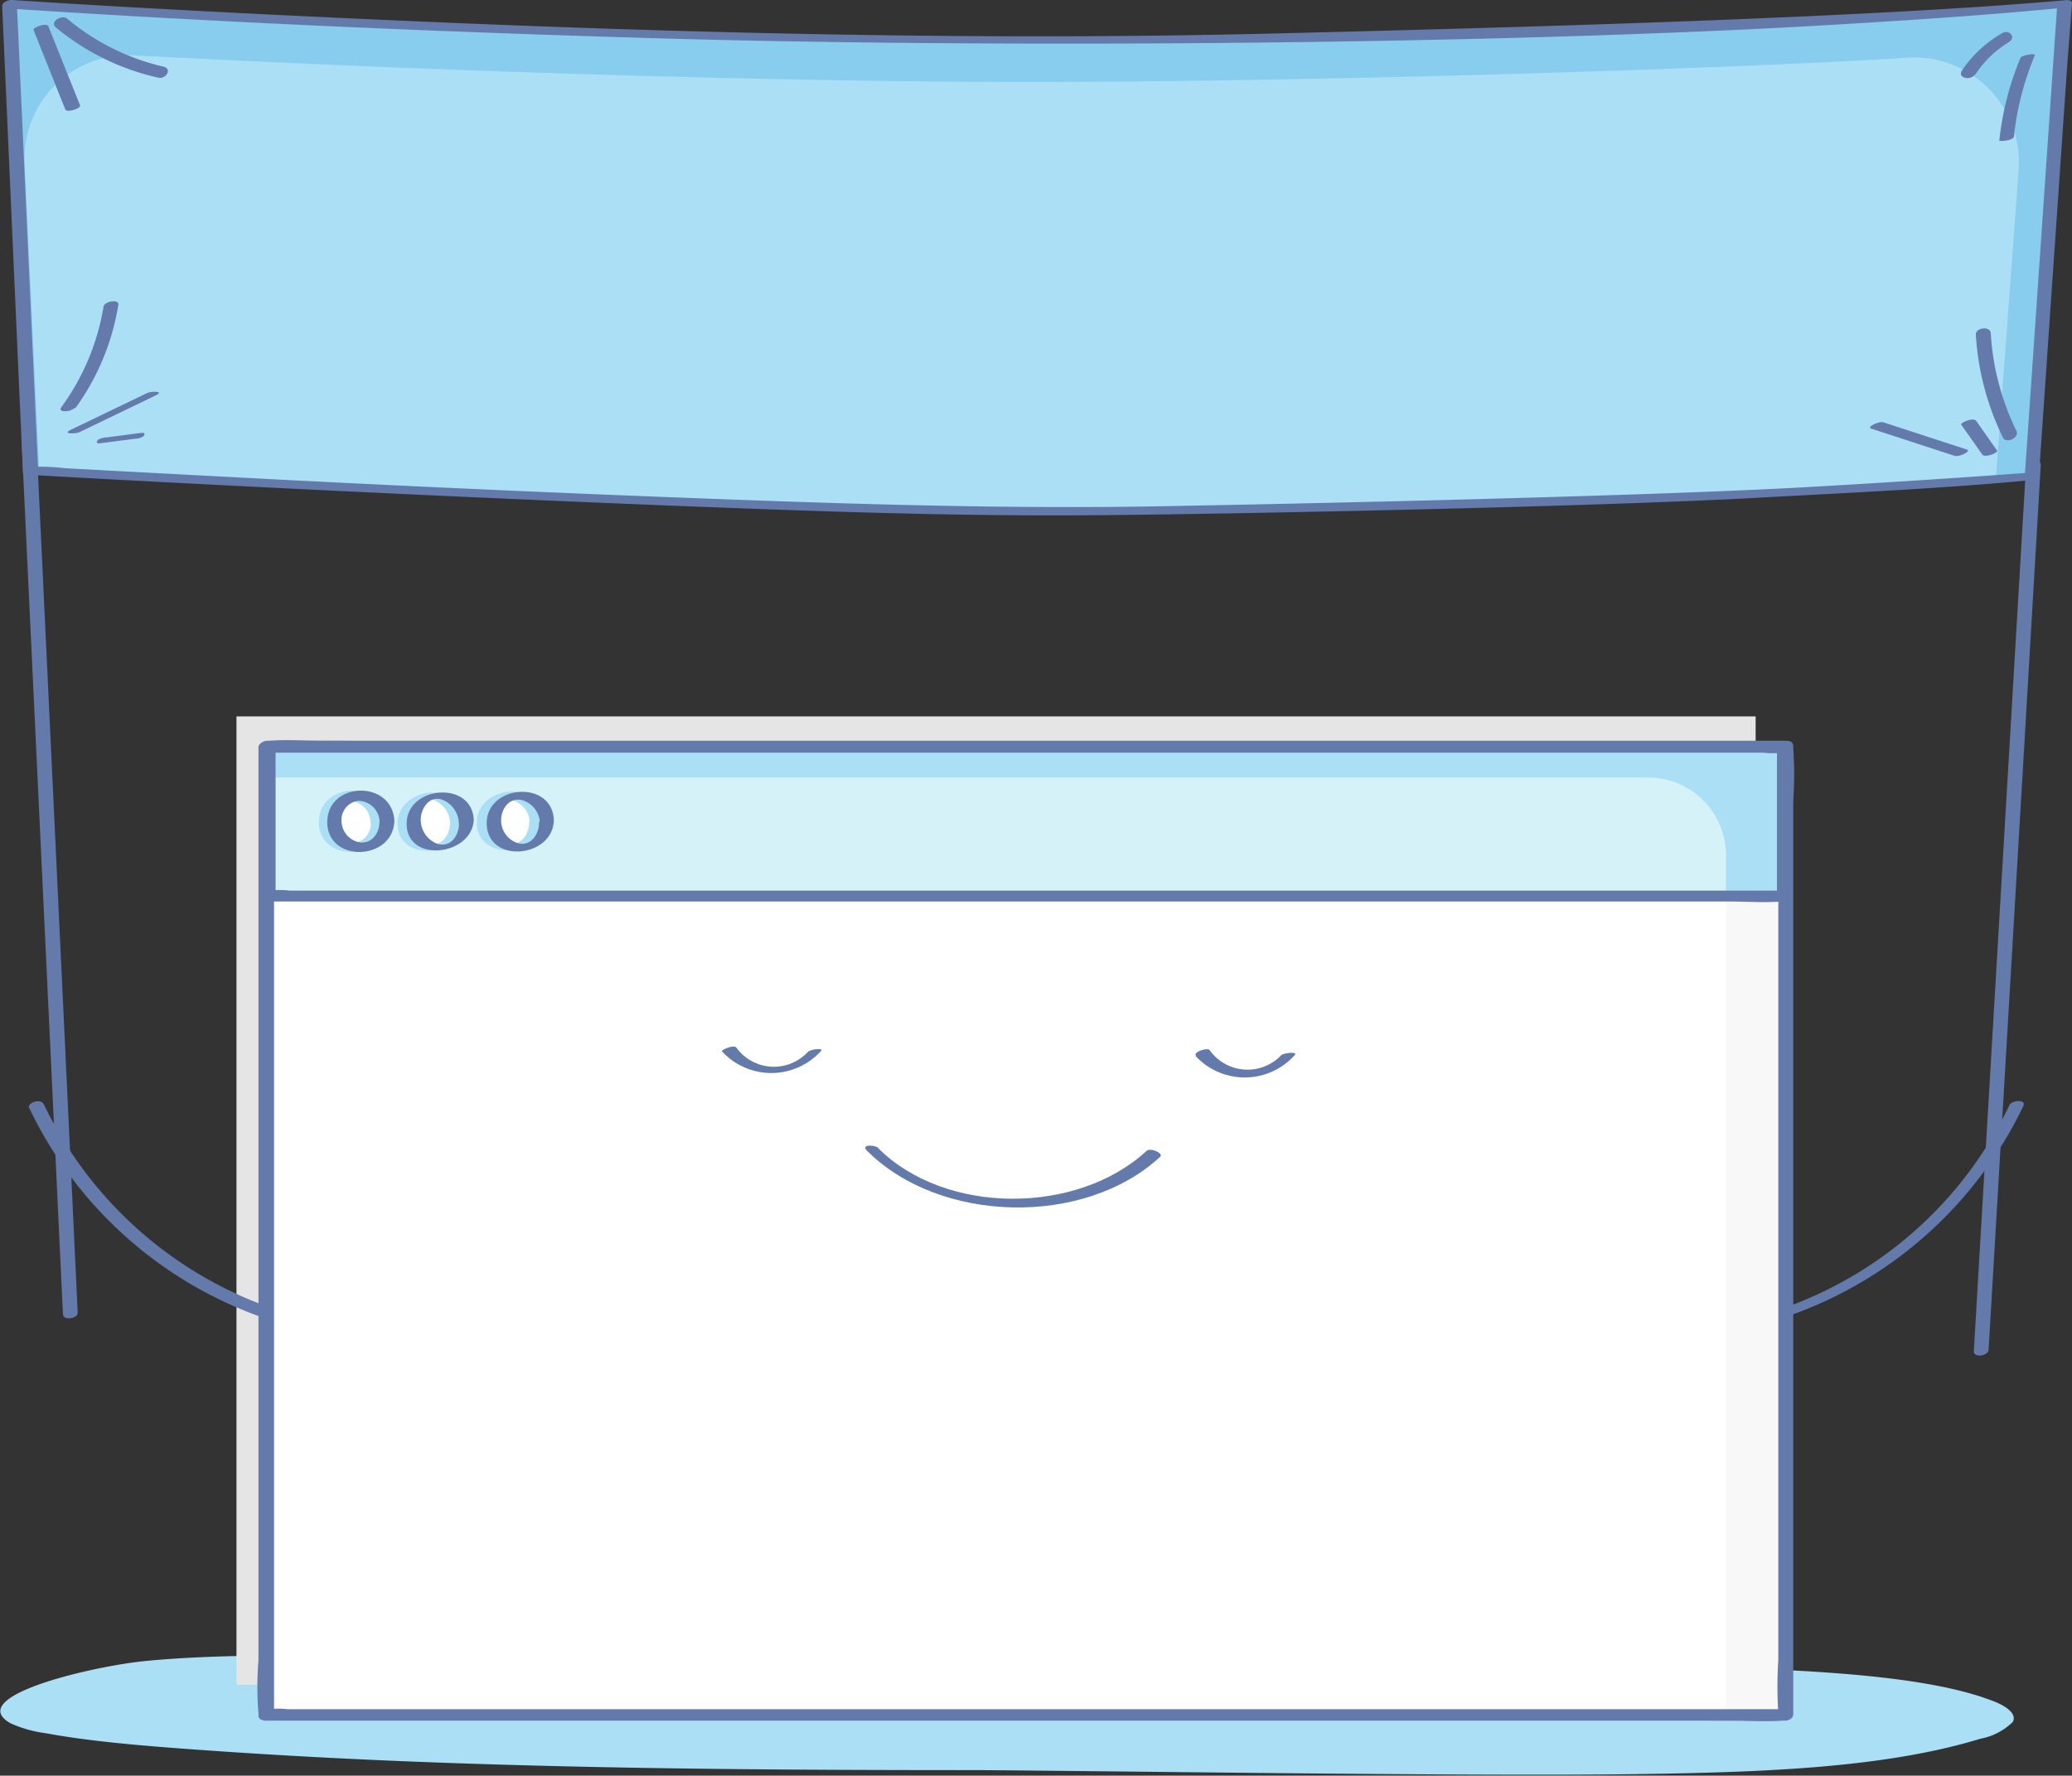 <svg id="Layer_1" data-name="Layer 1" xmlns="http://www.w3.org/2000/svg" viewBox="0 0 123.46 105.81"><rect x="0" y="0" width="123.46" height="105.81" fill="#333333" stroke="none"/><defs><style>.cls-1{fill:#abdff5;}.cls-2{fill:#e5e5e5;}.cls-3{fill:#fff;}.cls-4{fill:#637aaa;}.cls-5{fill:#f8f8f8;}.cls-6{fill:#d5f2f8;}.cls-7{fill:#88cdee;}</style></defs><title>Artboard 21</title><path class="cls-1" d="M28.49,105.11c-6.34-.2-12.62-.52-18.77-1-2.41-.19-4.82-.43-7-.83a7.37,7.37,0,0,1-2.11-.6C-2.08,101.12,5.1,99.38,8.44,99c4.71-.48,9.85-.31,14.72-.4,15-.29,30-.28,45.08,0,6.72.14,23.73.31,30.54.61,6.19.27,14.45.32,19.3,1.91l.51.18c1,.35,1.6.85,1.34,1.31a3.73,3.73,0,0,1-1.93,1c-5.79,1.77-13.13,2-20.62,2.11-9.66.13-29.38-.17-39-.24C48.4,105.48,38.43,105.43,28.49,105.11Z"/><rect class="cls-2" x="14.09" y="42.69" width="90.52" height="57.7"/><rect class="cls-3" x="15.89" y="44.49" width="90.52" height="57.7"/><path class="cls-4" d="M106.57,101.91H17.27a3.69,3.69,0,0,0-1.09,0,.46.46,0,0,1-.14,0l.28.24V45.66a4.18,4.18,0,0,0,0-1.08.53.53,0,0,1,0-.14l-.6.33H105a3.69,3.69,0,0,0,1.08,0,.46.46,0,0,1,.14,0l-.28-.24V98.94a17.79,17.79,0,0,0,0,3.16.77.77,0,0,1,0,.14c0,.41.88.25.88-.09V47.73a19.37,19.37,0,0,0,0-3.16.84.84,0,0,1,0-.14.25.25,0,0,0-.28-.24H26c-3.26,0-6.54-.11-9.8,0H16c-.16,0-.6.08-.6.33V98.94a19.37,19.37,0,0,0,0,3.16.84.84,0,0,1,0,.14.25.25,0,0,0,.28.24H96.31c3.26,0,6.54.11,9.8,0h.14C106.62,102.47,107.16,101.91,106.57,101.91Z"/><rect class="cls-5" x="15.89" y="53.39" width="90.52" height="48.8"/><rect class="cls-3" x="15.89" y="53.39" width="86.95" height="48.8"/><path class="cls-4" d="M106.45,101.85H17.14a4.27,4.27,0,0,0-1.08,0,.54.54,0,0,1-.14,0l.41.31V45.68a4.07,4.07,0,0,0,0-1.08.51.51,0,0,1,0-.14l-.48.37h89.3a4.27,4.27,0,0,0,1.08,0,.54.54,0,0,1,.14,0l-.41-.31V98.92a24.7,24.7,0,0,0,0,3.16,1.08,1.08,0,0,1,0,.14c0,.48.89.36.89-.06V47.75a24.7,24.7,0,0,0,0-3.16,1.08,1.08,0,0,1,0-.14c0-.23-.21-.31-.41-.31H19.21c-1,0-2.12-.08-3.16,0h-.14c-.18,0-.48.15-.48.37V98.92a24.7,24.7,0,0,0,0,3.16,1.08,1.08,0,0,1,0,.14c0,.23.21.31.41.31h87.23c1,0,2.12.08,3.16,0h.14C106.89,102.53,107,101.85,106.45,101.85Z"/><rect class="cls-1" x="15.98" y="44.52" width="90.35" height="8.87"/><path class="cls-6" d="M102.84,53.39H16V46.33H98.21A4.63,4.63,0,0,1,102.84,51Z"/><path class="cls-4" d="M106.36,53.07H17.24a4.28,4.28,0,0,0-1.09,0,.54.54,0,0,1-.14,0l.41.29V44.49l-.48.36h89.12a4.28,4.28,0,0,0,1.09,0,.54.54,0,0,1,.14,0l-.41-.29v8.87c0,.46.89.34.89-.06V44.49c0-.23-.21-.29-.41-.29H19.31c-1,0-2.12-.08-3.16,0H16c-.17,0-.48.15-.48.36v8.87c0,.23.21.29.41.29H103c1,0,2.12.08,3.16,0h.14C106.79,53.72,107,53.07,106.36,53.07Z"/><ellipse class="cls-3" cx="21.48" cy="48.96" rx="1.58" ry="1.57"/><ellipse class="cls-3" cx="26.21" cy="48.96" rx="1.58" ry="1.57"/><ellipse class="cls-3" cx="30.94" cy="48.96" rx="1.58" ry="1.57"/><path class="cls-1" d="M23,48.92c-.13-2.48-4-2.36-4,.07s3.91,2.33,4-.07c0-.46-.87-.33-.89.07,0,.63-.43,1.28-1.15,1.21a1.31,1.31,0,0,1-1.11-1.27,1.14,1.14,0,0,1,1-1.2A1.29,1.29,0,0,1,22.08,49C22.1,49.45,23,49.31,23,48.92Z"/><path class="cls-1" d="M27.69,48.84c-.13-2.37-4-2-4,.24,0,2.4,3.91,1.94,4-.24,0-.13-.86,0-.88.24,0,.78-.67,1.58-1.52,1.09a1.53,1.53,0,0,1-.75-1.32c0-.73.61-1.5,1.4-1.14a1.54,1.54,0,0,1,.88,1.38C26.82,49.23,27.7,49.08,27.69,48.84Z"/><path class="cls-1" d="M32.41,48.84c-.13-2.41-4-2.09-4,.2s3.91,2.13,4-.14c0-.36-.86-.19-.88.11,0,.64-.45,1.4-1.21,1.24a1.41,1.41,0,0,1-1.06-1.38c0-.71.55-1.41,1.31-1.17a1.44,1.44,0,0,1,1,1.37C31.55,49.36,32.43,49.18,32.41,48.84Z"/><path class="cls-4" d="M23.5,48.92c-.13-2.48-4-2.36-4,.07s3.91,2.33,4-.07c0-.46-.87-.33-.89.07,0,.63-.43,1.28-1.15,1.21a1.31,1.31,0,0,1-1.11-1.27,1.14,1.14,0,0,1,1-1.21A1.29,1.29,0,0,1,22.62,49C22.64,49.45,23.53,49.31,23.5,48.92Z"/><path class="cls-4" d="M28.23,48.84c-.13-2.37-4-2-4,.24,0,2.39,3.91,1.92,4-.24,0-.1-.86,0-.88.24,0,.77-.6,1.56-1.45,1.13a1.53,1.53,0,0,1-.83-1.36c0-.73.58-1.52,1.37-1.16a1.56,1.56,0,0,1,.9,1.4C27.35,49.21,28.24,49.07,28.23,48.84Z"/><path class="cls-4" d="M33,48.84c-.13-2.4-4-2.07-4,.21,0,2.43,3.91,2.11,4-.15,0-.34-.86-.16-.88.12,0,.65-.44,1.39-1.2,1.24a1.42,1.42,0,0,1-1.06-1.39c0-.71.54-1.42,1.31-1.17a1.46,1.46,0,0,1,1,1.38C32.09,49.34,33,49.17,33,48.84Z"/><path class="cls-4" d="M52.32,68.41c4,4,11.85,4,16,.17.22-.21,1,.13.82.34-4.51,4.2-13.16,4-17.5-.37-.36-.36.5-.34.7-.14Z"/><path class="cls-4" d="M71.25,62.94a4,4,0,0,0,5.9-.07c.19-.23-.65-.12-.8,0a2.77,2.77,0,0,1-4.27-.29c-.14-.18-1,.12-.82.31Z"/><path class="cls-4" d="M43,62.63a4,4,0,0,0,5.92,0c.18-.21-.66-.1-.79.06a2.76,2.76,0,0,1-4.25-.26c-.17-.21-.94.15-.88.24Z"/><path class="cls-4" d="M1.73,66A24.35,24.35,0,0,0,15.4,78.42c.36.13,1-.38.51-.57A23.77,23.77,0,0,1,2.61,65.8c-.18-.37-1-.11-.88.24Z"/><path class="cls-4" d="M119.72,65.88a23.63,23.63,0,0,1-13.25,12c-.57.21-.06.59.37.44a24.49,24.49,0,0,0,13.72-12.41c.2-.42-.68-.36-.83-.06Z"/><path class="cls-4" d="M4.63,78.22,2.72,37.86l-.54-11.4c0-.43-.9-.27-.88.08L3.21,66.9l.54,11.4c0,.43.9.27.88-.08Z"/><path class="cls-4" d="M118.49,80.44l2.42-41,.69-11.74c0-.41-.86-.26-.88.09l-2.42,41-.69,11.74c0,.41.86.26.88-.09Z"/><path class="cls-7" d="M.57.26S29.42,2.16,58,2.4,123,.26,123,.26l-1.94,28.1s-41.76,2.39-61.95,2.09S1.8,28,1.8,28Z"/><path class="cls-1" d="M1.47,9.73A6.15,6.15,0,0,1,7.93,3.3c10,.52,29.68,1.42,49.23,1.57,18.94.14,46.92-.81,56.49-1.43a6.24,6.24,0,0,1,6.63,6.69l-1.36,18.41s-41,2.18-60.66,1.91S2.35,28.26,2.35,28.26Z"/><path class="cls-4" d="M.4.5c12.88.85,25.79,1.4,38.7,1.78,20.16.59,50.29.39,70.41-.82,4.49-.27,9-.56,13.45-1l-.38-.19L120.88,25l-.24,3.45.5-.3c-4.57.34-9.14.63-13.71.89C98,29.56,78.51,30,69,30.17c-8.62.15-17.24-.1-25.86-.42q-13.24-.49-26.47-1.17L7,28.07,3.86,27.9a12.68,12.68,0,0,0-1.67-.09H2l.27.13L1.16,3.63,1,.14C1-.14.11,0,.13.37l1.08,24.3.16,3.49c0,.11.2.13.27.13q6,.34,12,.64,12.92.66,25.84,1.18c8.66.34,17.32.67,26,.59,9.52-.09,29-.51,38.53-1,5.57-.31,11.17-.55,16.72-1.06l.26,0c.14,0,.49-.12.5-.3l1.7-24.65L123.46.2c0-.2-.24-.2-.38-.19C110.68,1.12,88.2,1.69,75.75,2,55.41,2.49,35,1.81,14.73.8,10.06.56,5.4.31.74,0,.4,0-.19.46.4.5Z"/><path class="cls-4" d="M117.68,4.47a6.31,6.31,0,0,1,2-1.95c.51-.3,0-.8-.39-.54a7.25,7.25,0,0,0-2.38,2.21c-.31.47.51.62.74.27Z"/><path class="cls-4" d="M120,8.13a17.3,17.3,0,0,1,1.25-4.85c0-.11-.77,0-.86.17a17.56,17.56,0,0,0-1.26,4.92c0,.08.85,0,.88-.24Z"/><path class="cls-4" d="M4.47,24.35a14.36,14.36,0,0,0,2.58-6.18c.06-.37-.83-.22-.88.1a14,14,0,0,1-2.52,6c-.25.34.64.29.82,0Z"/><path class="cls-4" d="M4.72,25.76,9.3,23.55c.52-.25-.29-.24-.51-.14L4.2,25.62c-.52.25.29.24.51.14Z"/><path class="cls-4" d="M6,26.41l2-.26c.16,0,.5-.06.59-.21s-.08-.16-.21-.14l-2,.26c-.16,0-.5.06-.59.21s.08.16.21.14Z"/><path class="cls-4" d="M111.49,25.54l5,1.63c.23.07,1-.28.71-.38l-5-1.63c-.23-.07-1,.28-.71.38Z"/><path class="cls-4" d="M120.15,25.68a15.32,15.32,0,0,1-1.53-5.8c0-.48-.92-.36-.89.06a16.1,16.1,0,0,0,1.62,6.14c.18.38,1,0,.8-.4Z"/><path class="cls-4" d="M116.87,25.32l1.24,1.76c.16.23,1-.11.88-.24l-1.24-1.76c-.16-.23-1,.11-.88.24Z"/><path class="cls-4" d="M3.32,1.63a14.59,14.59,0,0,0,6.11,3c.44.1.87-.52.3-.66A13.78,13.78,0,0,1,4,1.11c-.31-.26-1.07.19-.67.52Z"/><path class="cls-4" d="M2,1.79,3.89,6.52c.09.22.95-.06.88-.24L2.88,1.56c-.09-.22-.95.06-.88.24Z"/></svg>